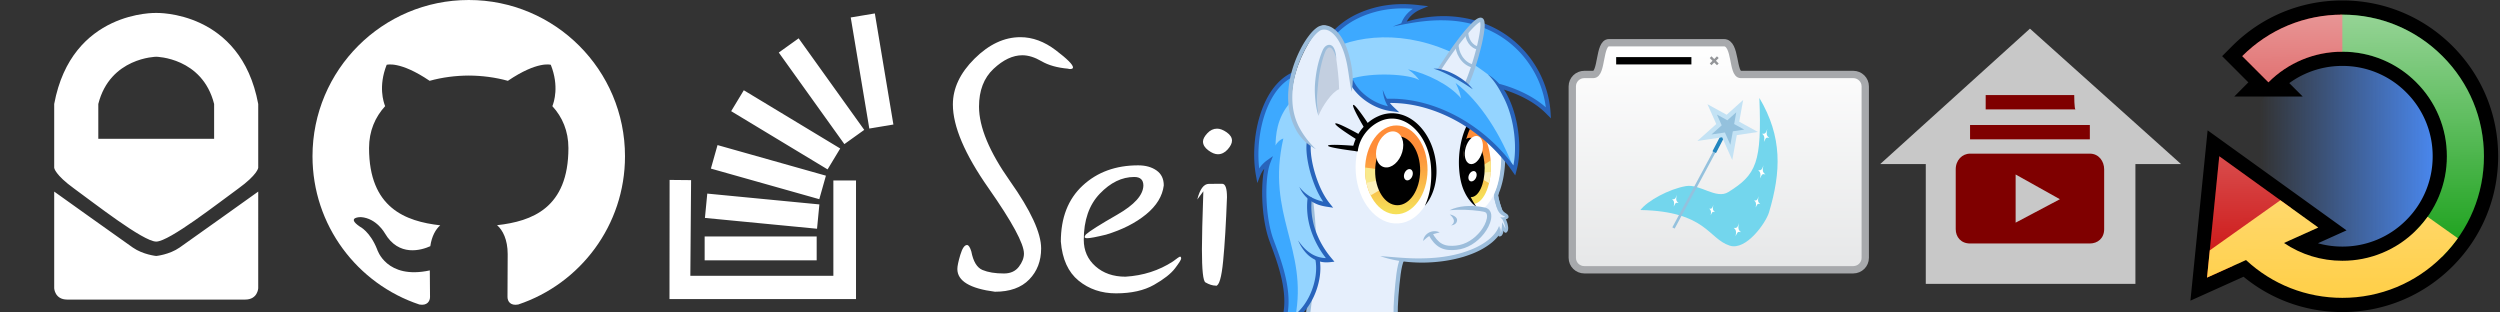 <svg viewBox="0 0 512 64" xmlns="http://www.w3.org/2000/svg" xml:space="preserve" style="fill-rule:evenodd;clip-rule:evenodd;stroke-miterlimit:10"><rect x="0" y="0" width="512" height="64" fill="#333333" stroke="none"/><path d="M459.636 32c0 11.08 8.995 20.075 20.075 20.075S499.786 43.08 499.786 32s-8.995-20.075-20.075-20.075S459.636 20.92 459.636 32Z" style="fill:url(#a)"/><path d="M500.218 11.494C494.74 6.016 487.458 3 479.712 3s-15.029 3.016-20.506 8.494l5.367 5.368a21.269 21.269 0 0 1 15.139-6.271 21.267 21.267 0 0 1 15.138 6.271A21.266 21.266 0 0 1 501.12 32a21.264 21.264 0 0 1-6.27 15.138 21.266 21.266 0 0 1-15.138 6.27 21.256 21.256 0 0 1-11.962-3.648l7.028-3.164L454.509 32 452 56.852l7.987-3.596c5.379 5.001 12.34 7.744 19.725 7.744 7.746 0 15.028-3.017 20.506-8.494 5.478-5.478 8.494-12.76 8.494-20.506s-3.016-15.029-8.494-20.506Z" style="fill:none;fill-rule:nonzero;stroke:#000;stroke-width:5.82px"/><clipPath id="b"><path d="m459.206 11.494 5.367 5.368a21.273 21.273 0 0 1 15.139-6.271 21.272 21.272 0 0 1 15.138 6.271A21.27 21.27 0 0 1 501.12 32a21.268 21.268 0 0 1-6.27 15.138 21.271 21.271 0 0 1-15.138 6.27 21.253 21.253 0 0 1-11.962-3.648l7.027-3.164L454.509 32 452 56.852l7.986-3.596C465.367 58.257 472.327 61 479.712 61c7.746 0 15.028-3.016 20.506-8.494 5.478-5.477 8.493-12.76 8.493-20.506s-3.015-15.029-8.493-20.506S487.458 3 479.712 3c-7.747 0-15.029 3.017-20.506 8.494Z" clip-rule="nonzero"/></clipPath><g clip-path="url(#b)"><path d="M512.102 64.39 479.201 32V-.389h32.901V64.39Z" style="fill:#009600;fill-rule:nonzero"/><path d="M479.712-.39V32l-32.39 32.389V-.39h32.39Z" style="fill:#c80000;fill-rule:nonzero"/><path d="M527.115 65.655 479.712 32l-47.404 33.655h94.807Z" style="fill:#ffce45;fill-rule:nonzero"/><path d="m457.51 11.494 7.063 6.824c4.044-4.043 9.42-6.479 15.139-6.479 5.717 0 10.263 1.604 14.306 5.647 4.043 4.043 5.439 8.796 5.439 14.514 0 5.719-1.396 9.847-5.439 13.89-4.043 4.043-6.718 6.062-12.435 6.062-4.327 0-7 .388-10.506-1.984l5.571-3.58-23.179-16.883-3.438 30.009 9.747-4.179c5.381 5.001 12.549 6.913 19.934 6.913 7.746 0 16.276-3.432 21.754-8.91 5.478-5.477 9.286-13.592 9.286-21.338s-3.6-15.653-9.078-21.13c-5.478-5.477-14.216-9.118-21.962-9.118-7.747 0-16.725 4.265-22.202 9.742Z" style="fill:url(#c);fill-rule:nonzero"/></g><path d="M437.333 58.134V33.6h9.334L415.733 5.867 385.066 33.6h9.334v24.534h42.933Z" style="fill:#c8c8c8;fill-rule:nonzero"/><path d="m421.866 40.8-9.066-5.066V45.6l9.066-4.8Zm9.067-6.133v12.267c0 1.866-1.334 2.932-2.933 2.932h-24.533c-1.868 0-2.934-1.333-2.934-2.932V34.667c0-1.867 1.333-3.2 2.934-3.2H428c1.866 0 2.933 1.6 2.933 3.2m-6.133-15.2h-18.133V22.4h18.399c-.266 0-.266-2.933-.266-2.933m3.2 9.066h-24.533V25.6H428v2.933Z" style="fill:#7f0000;fill-rule:nonzero"/><path d="M329.505 8.75c-2.062 0-1.375 6.5-3.187 6.5h-1.847c-1.362 0-2.466 1.091-2.466 2.438v35.123c0 1.347 1.104 2.439 2.466 2.439h55.068c1.362 0 2.466-1.092 2.466-2.439V17.688c0-1.347-1.104-2.438-2.466-2.438h-23.034c-1.75 0-.937-6.5-3.438-6.5h-23.562Z" style="fill:url(#d);fill-rule:nonzero;stroke:#a7a9ac;stroke-width:1.5px;stroke-linejoin:round;stroke-miterlimit:2"/><path d="M330.99 12.445h15.41" style="fill:none;fill-rule:nonzero;stroke:#000;stroke-width:1.5px"/><path d="m350.337 11.709 1.472 1.471M351.809 11.709l-1.472 1.471" style="fill:none;fill-rule:nonzero;stroke:#939598;stroke-width:.5px"/><g><path d="M335.956 43.011c13.506.276 13.858 5.871 18.295 7.298 3.337 1.073 7.391-4.647 8.04-6.817 2.485-8.305 2.772-15.467-1.973-23.433.53 13.283-.616 15.707-6.363 19.279-2.485 1.544-5.809-1.725-8.69-1.223-3.455.6-7.871 3.006-9.309 4.896" style="fill:#73d6ed;fill-rule:nonzero"/><path d="M356.144 45.666c-.312 1.196-.688 1.025-1.062 1.003.452.423.561.684.371 1.688.362-.635.323-1.057 1.113-.796-.544-.485-.671-.649-.422-1.895Zm-5.246-3.731c-.248.952-.547.815-.845.798.36.337.447.545.295 1.345.288-.507.258-.843.887-.635-.434-.386-.535-.517-.337-1.508Zm9.259-1.754c-.269 1.028-.592.882-.913.862.388.365.482.589.318 1.452.312-.546.279-.91.958-.685-.468-.417-.577-.558-.363-1.629Zm-16.756-.289c-.281 1.074-.618.921-.954.9.405.38.504.616.333 1.517.325-.571.291-.95 1-.716-.489-.435-.603-.582-.379-1.701Zm17.741-6.048c-.312 1.196-.688 1.025-1.062 1.003.452.423.561.684.371 1.688.362-.636.323-1.057 1.113-.796-.544-.486-.671-.649-.422-1.895Zm.799-7.474c-.312 1.196-.688 1.025-1.062 1.003.451.423.561.684.371 1.688.362-.636.323-1.058 1.113-.797-.544-.484-.671-.648-.422-1.894Z" style="fill:#fffffe;fill-rule:nonzero"/><path d="m342.731 46.69 9.423-17.546" style="fill:none;fill-rule:nonzero;stroke:#94c1dd;stroke-width:.54px;stroke-miterlimit:4"/><path d="m351.072 31.163 1.707-3.279" style="fill:none;fill-rule:nonzero;stroke:#2385be;stroke-width:.81px;stroke-miterlimit:4"/><path d="m357 20.476-9.376 8.396 12.398-1.843-10.332-5.686 5.078 11.445L357 20.476Z" style="fill:#c3e2f4;fill-rule:nonzero"/><path d="m355.591 22.991-5.082 4.551 6.721-.999-5.601-3.082 2.752 6.204 1.21-6.674Z" style="fill:#94c1dd;fill-rule:nonzero"/></g><g><path d="M267.762 65.284c.263-1.804.429-3.649.675-5.516l2.722-9.065 12.657-.404 3.356 2.783c-.684 1.381-.921 4.264-1.203 7.568-.117 1.37-.157 2.866-.149 4.407" style="fill:#e6effc;fill-rule:nonzero;stroke:#9cbddb;stroke-width:.87px;stroke-miterlimit:4"/><path d="M268.629 58.903c.739-6.146 1.188-11.938-1.281-25.223-2.048-11.018 7.718-20.851 18.901-21.595 11.183-.744 21.448 7.695 21.595 18.901.147 11.253-4.621 13.538-10.921 15.816" style="fill:#e6effc;fill-rule:nonzero"/><path d="M267.996 59.744c.596-4.608.848-9.23.517-13.854a87.276 87.276 0 0 0-.735-6.909 114.054 114.054 0 0 0-.544-3.435c-.189-1.134-.443-2.283-.535-3.489-.434-4.798 1.475-9.608 4.646-13.126 3.168-3.548 7.51-6.008 12.173-6.919 4.665-.944 9.63-.217 13.854 1.961 4.222 2.168 7.735 5.795 9.53 10.229.917 2.201 1.355 4.593 1.381 6.969.021 2.347-.139 4.74-.842 7.038-.658 2.297-2.076 4.456-4.058 5.823-1.966 1.388-4.222 2.144-6.46 2.771 2.119-.963 4.285-1.878 6.058-3.301 1.781-1.411 3.002-3.371 3.625-5.545.638-2.172.806-4.484.799-6.779-.015-2.276-.438-4.546-1.311-6.647-1.709-4.225-5.071-7.702-9.12-9.781-4.054-2.09-8.813-2.787-13.287-1.882-4.474.873-8.657 3.243-11.69 6.643-3.038 3.375-4.839 7.937-4.428 12.476.083 1.118.33 2.25.526 3.41.2 1.151.381 2.305.547 3.461.336 2.313.59 4.64.742 6.977.336 4.671.078 9.39-.522 14.013l-.866-.104Z" style="fill:#9cbddb;fill-rule:nonzero"/><path d="M306.128 38.962c-.227 3.715 1.964 4.534 1.935 5.852-.123 5.366-11.359 10.614-25.398 7.639" style="fill:#e6effc;fill-rule:nonzero"/><path d="M306.95 39.585c-.106.338-.131.482-.047.83.068.339.152.676.243 1.012.187.673.424 1.334.642 2.036.107.351.208.716.266 1.108.069.4.029.817-.022 1.199-.127.782-.454 1.508-.879 2.142-.861 1.275-2.075 2.198-3.339 2.944-1.272.747-2.641 1.286-4.032 1.717-2.793.838-5.701 1.2-8.595 1.211-2.89-.021-5.798-.369-8.522-1.331 2.876.196 5.683.525 8.517.46 2.823-.035 5.657-.352 8.346-1.175 1.338-.415 2.651-.932 3.847-1.635 1.189-.7 2.306-1.567 3.053-2.677.37-.552.639-1.161.742-1.795.125-.643-.006-1.23-.216-1.913-.206-.664-.452-1.352-.649-2.057a15.987 15.987 0 0 1-.257-1.074 2.207 2.207 0 0 1-.064-.648c.018-.239.077-.442.138-.629l.828.275Z" style="fill:#9cbddb;fill-rule:nonzero"/><clipPath id="e"><path d="M303.921 23.589c-2.358-.143-3.971 3.475-4.3 8.903-.328 5.427 1.485 10.068 3.843 10.21a2 2 0 0 0 .457-.027c.459-.458.898-.977 1.293-1.567.282-.425.543-.884.773-1.377a12.03 12.03 0 0 0 .61-1.569c.344-1.103.585-2.31.719-3.589.137-1.278.184-2.626.149-4.017a17.503 17.503 0 0 0-.656-4.204c-.1-.357-.212-.712-.337-1.066-.753-1.032-1.654-1.643-2.551-1.697" clip-rule="nonzero"/></clipPath><g clip-path="url(#e)"><path d="M308.261 33.174c-.328 5.428-2.507 9.711-4.866 9.568-2.359-.142-4.171-4.783-3.843-10.21.329-5.428 1.941-9.046 4.3-8.903 2.359.143 4.737 4.117 4.409 9.545" style="fill:#fff;fill-rule:nonzero"/><clipPath id="f"><path d="M305.335 33.995c.03 4.372-1.663 7.853-3.783 7.775-2.119-.079-3.863-3.685-3.893-8.056-.03-4.372 1.663-7.852 3.782-7.775 2.121.079 3.864 3.686 3.894 8.056Z" clip-rule="nonzero"/></clipPath><g clip-path="url(#f)"><path d="M305.335 33.995c.03 4.372-1.663 7.853-3.783 7.775-2.119-.079-3.863-3.685-3.893-8.056-.03-4.372 1.663-7.852 3.782-7.775 2.121.079 3.864 3.686 3.894 8.056Z" style="fill:url(#g);fill-rule:nonzero"/><path d="m301.182 35.435 4.88-3.036-.319 3.317-4.561-.281Z" style="fill:#f9e98c;fill-rule:nonzero"/><path d="m301.525 35.541 4.66-.407-.545 2.757-4.115-2.35Z" style="fill:#fcf1bd;fill-rule:nonzero"/></g><path d="M304.059 34.402c.021 3.357-1.255 6.03-2.852 5.971-1.596-.06-2.908-2.829-2.93-6.186-.023-3.357 1.255-6.03 2.85-5.97 1.597.059 2.91 2.829 2.932 6.185" style="fill-rule:nonzero"/><path d="M301.001 33.564c-.917-.297-1.282-1.808-.818-3.375.464-1.567 1.585-2.597 2.502-2.301.917.297 1.283 1.808.818 3.375-.465 1.567-1.585 2.598-2.502 2.301M301.074 37.087c-.378-.202-.461-.811-.186-1.36.276-.549.806-.831 1.184-.629.378.202.461.811.186 1.36-.276.55-.806.831-1.184.629" style="fill:#fff;fill-rule:nonzero"/></g><path d="M302.373 42.342a5.506 5.506 0 0 1-1.391-1.32 8.355 8.355 0 0 1-1.015-1.649c-.578-1.166-.871-2.444-1.034-3.717a19.3 19.3 0 0 1 .575-7.624c.369-1.231.836-2.456 1.657-3.533.411-.525.935-1.053 1.687-1.28.747-.228 1.571-.012 2.151.396 1.178.84 1.772 2.09 2.218 3.296.436 1.225.676 2.493.83 3.759l-.867.102c-.148-1.219-.379-2.43-.786-3.568-.4-1.12-.987-2.24-1.882-2.864-.444-.304-.952-.422-1.422-.282-.465.133-.89.522-1.241.976-.706.922-1.162 2.079-1.506 3.24a18.454 18.454 0 0 0-.549 7.27c.333 2.428 1.116 4.727 2.575 6.798M278.059 31.004s-6.172-.749-6.085-1.168c.087-.42 5.763.058 5.763.058l.322 1.11ZM278.116 28.733s-4.906-3.023-4.648-3.432c.256-.408 5.168 2.365 5.168 2.365l-.52 1.067ZM279.502 26.348s-2.751-4.594-2.358-4.858c.391-.265 3.276 4.158 3.276 4.158l-.918.7Z" style="fill-rule:nonzero"/><path d="M293.626 34.215c.404 6.082-2.842 11.251-7.25 11.544-4.408.293-8.311-4.4-8.715-10.482-.404-6.083 2.842-11.251 7.25-11.545 4.408-.293 8.311 4.4 8.715 10.483" style="fill:#fff;fill-rule:nonzero"/><g><clipPath id="h"><path d="M292.361 34.821c.029-5.02-2.816-9.112-6.349-9.132-3.532-.02-6.424 4.039-6.452 9.059-.029 5.02 2.816 9.112 6.349 9.132 3.532.02 6.424-4.039 6.452-9.059Z"/></clipPath><g clip-path="url(#h)"><path d="M292.361 34.821c.029-5.02-2.816-9.112-6.349-9.132-3.532-.02-6.424 4.039-6.452 9.059-.029 5.02 2.816 9.112 6.349 9.132 3.532.02 6.424-4.039 6.452-9.059Z" style="fill:url(#i)"/><path d="m278.195 37.186 10.132-1.757-8.515 5.143-1.617-3.386Z" style="fill:#fcf1bd;fill-rule:nonzero"/><path d="m278.273 34.121 10.203 1.434-10.121 2.217-.082-3.651Z" style="fill:#f9e98c;fill-rule:nonzero"/></g><path d="M290.849 34.998c-.038 3.902-2.134 7.051-4.68 7.033-2.547-.018-4.58-3.196-4.542-7.098.039-3.902 2.134-7.051 4.681-7.033 2.547.018 4.579 3.196 4.541 7.098" style="fill-rule:nonzero"/><path d="M285.65 26.945c1.429.296 2.115 2.172 1.533 4.19-.581 2.019-2.21 3.415-3.637 3.12-1.428-.296-2.115-2.172-1.534-4.191.581-2.018 2.21-3.415 3.638-3.119M288.788 34.643c.463.103.68.698.485 1.328-.195.632-.728 1.06-1.191.957-.463-.103-.68-.698-.485-1.329.195-.631.728-1.059 1.191-.956" style="fill:#fff;fill-rule:nonzero"/></g><path d="M277.523 30.932c-.234-.38-.544-.847-.324-1.193.084-.376.23-.732.362-1.091a9.574 9.574 0 0 1 1.138-1.979c.92-1.208 2.113-2.223 3.524-2.845a6.836 6.836 0 0 1 4.557-.416c1.512.386 2.842 1.261 3.891 2.347 2.109 2.196 3.207 5.148 3.47 8.095.272 2.928-.439 6.078-2.336 8.308 1.214-2.634 1.469-5.456 1.249-8.212-.24-2.74-1.276-5.471-3.166-7.431-.938-.972-2.1-1.725-3.378-2.05a5.739 5.739 0 0 0-3.844.356c-2.423 1.09-4.3 3.529-4.601 6.171l-.542-.06Z" style="fill-rule:nonzero"/><g><path d="M306.718 42.406c.58.508 1.943 1.989 1.973 2.119.091.41-.457.396-.593.413-.135.019.195.88.328 1.372.134.493.307 1.037.033 1.037-.273 0-.241-.193-.421-.436s-.145.282-.28.583c-.135.301-.359 1.045-.541.774-.182-.27.243-1.555-.393-2.206-.635-.65-.106-3.656-.106-3.656" style="fill:#e6effc;fill-rule:nonzero"/><path d="M307.291 44.455c.285.098.498.094.72.036.109-.023.217-.066.308-.12a.35.35 0 0 0 .1-.079s.013-.014-.006.001c-.005.009-.025.008-.047.112-.001.093-.012.022-.01.039a9.032 9.032 0 0 0-.544-.284 2.337 2.337 0 0 1-.739-.599 2.644 2.644 0 0 1-.438-.827l-.26-.78c-.163-.529-.316-1.066-.39-1.655l.868-.101c.059.485.199.992.355 1.494l.252.757c.093.255.142.44.268.623.121.176.272.325.467.47l.334.226c.118.089.296.198.392.456.014.083.032.077.027.236-.024.14-.067.165-.094.199-.037.044-.051.048-.079.069a.911.911 0 0 1-.251.122 1.59 1.59 0 0 1-.474.075c-.314.005-.671-.17-.759-.47" style="fill:#9cbddb;fill-rule:nonzero"/><path d="M308.246 44.553c.314.647.568 1.302.63 2.068.003.197.001.401-.079.622a.903.903 0 0 1-.207.314l-.035.035c.016.001-.142.095-.219.076a.366.366 0 0 1-.169-.062l-.059-.055c-.06-.068-.081-.112-.107-.159-.171-.346-.261-.681-.384-.968l.412-.079v.001c-.034.348-.062.699-.133 1.06a2.45 2.45 0 0 1-.166.549c-.077.175-.254.411-.511.46-.059-.016-.126.099-.342-.097-.096-.229-.011-.235-.012-.3l.112-.246c.07-.153.125-.306.158-.468a1.592 1.592 0 0 0-.137-.99c.213.276.352.633.355 1.008.004.186-.022.374-.062.552l-.055.25c-.018.017.028.104-.023-.046-.155-.126-.117-.046-.096-.076.177-.024.299-.362.356-.679.062-.326.089-.67.122-1.017v-.001l.041-.796.371.717c.17.33.289.651.444.908a.352.352 0 0 0 .038.051c-.004-.005-.004-.005-.013-.011a.171.171 0 0 0-.109-.038c-.059-.028-.191.068-.163.05l.009-.013c.026-.025.044-.069.063-.115a1.11 1.11 0 0 0 .019-.394c-.082-.597-.352-1.235-.632-1.812l.583-.299Z" style="fill:#9cbddb;fill-rule:nonzero"/></g><g><path d="M296.874 43.052c3.075-.897 6.8-.247 7.359-.052 2.277.796-.855 7.146-5.901 7.718-2.387.271-3.914-.213-5.319-2.707l3.861-4.959Z" style="fill:#e6effc;fill-rule:nonzero"/><path d="M296.874 43.052c1.962-.944 4.235-1.014 6.364-.708.271.037.537.088.815.15.261.05.663.193.917.475.528.596.487 1.315.401 1.879-.224 1.16-.791 2.142-1.466 3.02-1.357 1.73-3.359 3.07-5.628 3.294-1.07.117-2.283.108-3.347-.464-1.064-.566-1.755-1.532-2.297-2.473l.76-.429c.502.877 1.117 1.696 1.947 2.131.822.446 1.834.479 2.846.367 1.984-.191 3.792-1.385 5.032-2.963.613-.789 1.119-1.704 1.293-2.632.082-.452.04-.921-.177-1.126-.15-.2-.729-.263-1.227-.348-2.049-.275-4.104-.36-6.233-.173" style="fill:#9cbddb;fill-rule:nonzero"/><path d="M294.844 47.597c-.704.186-1.311.313-1.849.594-.547.264-1.001.664-1.533 1.162.058-.728.556-1.406 1.239-1.747.688-.337 1.497-.338 2.143-.009M296.915 43.942c.281.017.533.107.785.24.25.131.532.316.667.657.133.344-.059.822-.358 1.023a1.577 1.577 0 0 1-.819.303c.188-.127.365-.282.472-.484a.89.89 0 0 0 .062-.662c-.132-.441-.463-.789-.809-1.077" style="fill:#9cbddb;fill-rule:nonzero"/></g><g><path d="M262.64 66.341c2.623-1.257 4.488-2.526 4.517-5.725.028-3.197-2.872-38.232-2.872-38.232l.435-6.622c-4.236.377-8.527 10.789-6.966 19.888 1.132-1.986 1.759-2.286 1.759-2.286-.553 4.574-.822 11.995 2.005 18.498 2.299 5.287 2.265 12.366 1.122 14.479" style="fill:#3da9ff;fill-rule:nonzero"/><path d="M264.292 20.936c-2.878 3.271-3.013 6.877-3.063 8.863.35-.719 1.047-1.277 1.6-1.437-3.6 15.775 5.142 22.406 2.434 36.721 3.692-3.068 4.986-7.352 4.528-12.113 1.485.312 2.644.281 2.644.281-3.179-3.965-4.45-8.641-4.15-12.48 0 0 2.095.858 3.706 1.164-3.013-4.796-3.647-7.065-4.004-11.401l-3.695-9.598Z" style="fill:#94d4ff;fill-rule:nonzero"/><path d="M268.474 29.259c-.112 1.054-.019 2.169.152 3.26.175 1.094.439 2.178.768 3.241.671 2.111 1.574 4.197 2.935 5.9l.702.878-1.097-.17h-.001a10.897 10.897 0 0 1-1.831-.403 7.041 7.041 0 0 1-1.688-.851c-1.05-.707-1.832-1.741-2.318-2.841a8.246 8.246 0 0 0 2.681 2.241c1.022.509 2.126.824 3.27.989h.001l-.395.708c-1.474-1.849-2.393-4.003-3.092-6.192a24.23 24.23 0 0 1-.797-3.364c-.176-1.143-.283-2.305-.155-3.506l.865.11Z" style="fill:#2864bc;fill-rule:nonzero"/><path d="M268.691 40.491c-.636 4.467 1.15 9.07 4.07 12.473h.001l.53.631-.806.089c-.725.082-1.479.071-2.193-.129a5.846 5.846 0 0 1-1.954-.969c-.583-.428-1.058-.97-1.47-1.535a9.48 9.48 0 0 1-1.019-1.813c.393.566.815 1.107 1.285 1.589a7.7 7.7 0 0 0 1.561 1.227 5.98 5.98 0 0 0 3.686.764l-.276.722v-.001a18.87 18.87 0 0 1-3.537-6.126c-.777-2.241-1.078-4.674-.741-7.048l.863.126Z" style="fill:#2864bc;fill-rule:nonzero"/><path d="M269.791 52.971c.942 4.339-1.624 11.614-7.151 13.37 2.265-5.548-.678-12.901-2.238-17.111-1.741-4.699-1.93-12.752-.636-16.056a6.017 6.017 0 0 0-2.114 2.717c-1.319-7.262.969-17.851 7.192-20.649" style="fill:none;fill-rule:nonzero;stroke:#2864bc;stroke-width:.87px;stroke-miterlimit:20"/></g><g><path d="M276.753 16.837c1.728 3.763 6.576 5.178 8.147 5.295a11.968 11.968 0 0 1-.912-1.494c8.301-.581 19.965 4.916 26.148 14.26 2.343-5.261-1.304-15.569-2.885-17.222 2.75.626 7.527 3.025 10.014 5.369-.773-8.302-5.41-14.105-12.924-17.75-6.495-2.916-15.345-.915-16.884-.604.788-1.963 3.339-3.175 3.339-3.175-8.194-1.61-15.15 2.669-17.418 5.126" style="fill:#3da9ff;fill-rule:nonzero"/><path d="M275.014 9.051c7.679-2.679 19.058-1.99 29.687 6.174 6.326 4.948 6.959 16.433 5.435 19.673-2.545-7.064-7.061-14.184-12.036-17.908.747 1.41.938 2.262 1.113 3.135-2.346-2.783-7.001-5.053-10.842-5.925 1.397 1.008 1.863 1.629 2.289 2.211-1.823-1.203-9.658-1.746-14.235-.194" style="fill:#94d4ff;fill-rule:nonzero"/><path d="M286.985 4.776c.44-1.242 1.313-2.253 2.371-2.972-2.617-.21-5.266-.04-7.79.658-2.95.804-5.792 2.264-7.867 4.477l-.645-.588c2.238-2.384 5.204-3.887 8.283-4.731 3.096-.856 6.354-.948 9.512-.537l1.666.18-1.551.656a6.27 6.27 0 0 0-1.931 1.27 5.168 5.168 0 0 0-.73.884c-.079.11-.138.23-.205.345a27.123 27.123 0 0 1 7.601-1.12c3.595.02 7.216.819 10.436 2.471 3.225 1.638 6 4.14 7.982 7.163 1.999 3.01 3.221 6.538 3.443 10.16l.071 1.139-.822-.814c-1.315-1.37-2.915-2.467-4.617-3.352a24.737 24.737 0 0 0-2.635-1.173 27.533 27.533 0 0 0-1.56-.54c.171.244.332.494.484.75.883 1.606 1.504 3.333 1.935 5.096.428 1.765.668 3.571.721 5.386.041 1.814-.067 3.642-.585 5.444l-.235.894-.54-.777a34.13 34.13 0 0 0-11.199-10.222c-4.242-2.387-9.07-3.886-13.93-3.834.283.349.595.67.922.976l.992.929-1.355-.19c-1.864-.202-3.639-.903-5.181-1.927a11.893 11.893 0 0 1-2.125-1.794c-.633-.684-1.196-1.451-1.577-2.35l.809-.327c.661 1.513 1.957 2.791 3.376 3.745a11.134 11.134 0 0 0 3.746 1.614 7.01 7.01 0 0 1-.564-1.109 8.022 8.022 0 0 1-.507-2.265c.245.645.509 1.273.86 1.839 5.262-.186 10.437 1.388 14.962 3.933a34.998 34.998 0 0 1 10.934 9.71c.287-1.378.36-2.832.325-4.265a25.214 25.214 0 0 0-.697-5.204c-.415-1.7-1.014-3.358-1.851-4.88-.785-1.542-1.714-3.051-3.015-4.299.857.53 1.648 1.188 2.342 1.943a27.472 27.472 0 0 1 5.55 2.122c1.42.738 2.782 1.622 3.989 2.698a19.996 19.996 0 0 0-3.195-8.575 20.069 20.069 0 0 0-7.651-6.867c-3.088-1.587-6.567-2.349-10.047-2.382-3.494-.079-6.961.534-10.433 1.281a26.576 26.576 0 0 1 1.728-.669Z" style="fill:#2864bc;fill-rule:nonzero"/></g><g><clipPath id="j"><path d="M293.868 14.108c1.558-3.53 7.539-11.554 9.776-10.792 2.238.762-1.114 12.703-2.242 14.719 0 0-4.147-3.323-7.534-3.927" clip-rule="nonzero"/></clipPath><g clip-path="url(#j)"><path d="M293.747 17.277c-.059 3.824 4.185 4.134 4.738 3.442 2.775-3.472 6.154-16.064 4.863-16.646-1.056-.476-5.78 5.686-8.912 10.695" style="fill:#e6effc;fill-rule:nonzero"/><path d="M293.747 17.277c.238 1.647 1.295 2.89 2.766 3.208.355.081.725.134 1.076.11.172-.01.345-.039.469-.087a.41.41 0 0 0 .1-.051 3.15 3.15 0 0 0 .154-.2c.451-.618.828-1.321 1.172-2.035 1.326-2.897 2.318-5.985 3.074-9.096.183-.78.348-1.564.472-2.347.113-.762.232-1.619.116-2.242-.014-.062-.043-.119-.037-.108.005.029.131.07.099.059a1.09 1.09 0 0 0-.337.166c-.292.194-.582.462-.864.729a24.782 24.782 0 0 0-1.611 1.756 70.384 70.384 0 0 0-5.664 7.814l-.591-.37c1.75-2.74 3.552-5.442 5.613-7.98a25.11 25.11 0 0 1 1.646-1.841c.301-.293.608-.578.989-.836.201-.121.391-.263.764-.309.165-.037.512.073.638.267.131.173.165.313.203.445.168.979.005 1.754-.101 2.585a32.671 32.671 0 0 1-.486 2.412c-.777 3.172-1.75 6.29-3.175 9.257-.361.74-.746 1.473-1.247 2.166-.072.096-.107.152-.219.278a1.036 1.036 0 0 1-.415.259 2.474 2.474 0 0 1-.719.131 3.985 3.985 0 0 1-1.325-.166c-.842-.248-1.649-.748-2.139-1.503-.494-.751-.592-1.673-.421-2.471" style="fill:#9cbddb;fill-rule:nonzero"/><path d="M300.386 6.338c-.142 1.637.958 3.378 2.512 3.525m-4.486-.911c-.142 1.637 1.065 4.104 3.269 4.583" style="fill:none;fill-rule:nonzero;stroke:#9cbddb;stroke-width:.66px;stroke-miterlimit:4"/></g><path d="M301.632 18.292a38.224 38.224 0 0 0-3.894-2.396 33.41 33.41 0 0 0-2.025-1.026c-.692-.307-1.381-.617-2.139-.796.782-.071 1.577.091 2.319.33.749.236 1.462.562 2.151.93 1.356.756 2.663 1.688 3.588 2.958" style="fill:#2864bc;fill-rule:nonzero"/></g><g><path d="M276.804 18.727c.663-10.738-5.166-15.093-6.759-12.978-5.517 7.331-8.769 18.44-.602 24.84 0 0 2.425-7.852 7.361-11.862" style="fill:#e6effc;fill-rule:nonzero"/><path d="M270.02 23.717c-.457-3.578-.307-11.188.942-12.965 1.248-1.778 2.247-1.717 2.717 1.362.17 1.216.572 4.25.571 6.155-1.458.544-3.458 3.497-4.23 5.448" style="fill:#c3cfe0;fill-rule:nonzero"/><path d="M269.479 30.547c-1.644-.879-3.113-2.226-4.033-3.915-.933-1.678-1.449-3.569-1.592-5.467-.281-3.816.736-7.592 2.414-10.957.428-.843.906-1.661 1.457-2.44.56-.772 1.151-1.53 1.995-2.133.947-.692 2.218-.517 3.089.023.894.542 1.526 1.337 2.026 2.16.998 1.667 1.527 3.515 1.883 5.362.36 1.848.456 3.75.089 5.607-.393-1.848-.571-3.658-.902-5.453-.344-1.781-.882-3.55-1.801-5.067-.459-.752-1.04-1.434-1.738-1.858a2.283 2.283 0 0 0-1.108-.35 2.029 2.029 0 0 0-.564.056 1.59 1.59 0 0 0-.484.241c-.67.474-1.254 1.192-1.774 1.917-.519.735-.978 1.52-1.391 2.33-1.621 3.239-2.58 6.893-2.339 10.498.124 1.796.601 3.564 1.458 5.136.859 1.57 1.972 3.003 3.315 4.31" style="fill:#9cbddb;fill-rule:nonzero"/><path d="M270.023 23.727c-.476-1.451-.663-2.987-.732-4.517-.078-1.535.086-3.071.335-4.587.272-1.524.667-2.984 1.312-4.456.204-.366.468-.759.98-.939a.959.959 0 0 1 .792.095c.22.137.357.325.465.508.396.747.449 1.522.505 2.28-.179-.729-.402-1.49-.835-2.051-.22-.281-.503-.412-.738-.3-.251.109-.466.398-.625.694-.567 1.333-.931 2.829-1.198 4.29-.298 1.471-.38 2.97-.47 4.467-.085 1.504.049 3.001.209 4.516" style="fill:#9cbddb;fill-rule:nonzero"/></g></g><path d="M247.252 27.299c.586-.635 1.258-.953 2.017-.953.586 0 1.24.251 1.961.751.721.502 1.082 1.07 1.082 1.705 0 .538-.294 1.137-.88 1.797-.587.659-1.26.99-2.017.99-.586 0-1.241-.269-1.961-.807-.722-.537-1.082-1.136-1.082-1.796 0-.489.294-1.051.88-1.687m-2.053 13.565c.537-2.126 1.325-3.195 2.365-3.208 1.038-.012 1.948-.018 2.731-.018.66 0 .99.916.99 2.749-.196 5.354-.458 9.716-.788 13.089-.33 3.373-.825 5.06-1.485 5.06v-.037c-.66 0-1.369-.22-2.127-.659-.489-.245-.733-2.518-.733-6.82 0-2.249.098-6.196.293-11.843l-1.246 1.687Zm-16.388 3.099c3.519-2.017 5.303-4.002 5.353-5.958 0-1.173-.624-1.76-1.87-1.76-2.518 0-4.871 1.142-7.058 3.428-2.188 2.286-3.281 5.432-3.281 9.441 0 2.199.8 4.009 2.401 5.426 1.601 1.418 3.648 2.126 6.141 2.126 3.617-.22 6.856-1.259 9.716-3.117.855-.66 1.344-.989 1.466-.989.147 0 .22.134.22.403 0 .22-.416.88-1.246 1.98-.832 1.1-2.268 2.231-4.308 3.391-2.041 1.161-4.638 1.742-7.791 1.742-2.982 0-5.536-.867-7.662-2.604-2.127-1.735-3.337-4.399-3.63-7.992 0-4.889 1.49-8.713 4.473-11.475 2.981-2.762 6.77-4.143 11.365-4.143 1.515 0 2.768.348 3.758 1.045.99.696 1.485 1.717 1.485 3.061-.269 2.2-1.479 4.179-3.63 5.939-2.151 1.76-4.876 3.142-8.175 4.143-2.005.49-3.3.734-3.887.734-.342 0-.513-.086-.513-.257 0-.122.085-.294.257-.514.757-.683 2.896-2.034 6.416-4.05m-15.49-31.421c-1.406-.818-2.72-1.228-3.942-1.228-1.955 0-3.922.929-5.902 2.787-1.98 1.857-2.97 4.436-2.97 7.736 0 4.179 2.12 9.269 6.361 15.269 4.24 6.001 6.361 10.59 6.361 13.768 0 2.566-.813 4.686-2.438 6.36-1.626 1.675-3.966 2.512-7.021 2.512-5.133-.66-7.699-2.212-7.699-4.656 0-.587.202-1.552.605-2.897.403-1.344.861-2.017 1.375-2.017.317 0 .61.441.88 1.321.39 2.052 1.154 3.317 2.291 3.794 1.136.476 2.596.716 4.381.716 1.344 0 2.365-.459 3.062-1.375.696-.917 1.045-1.816 1.045-2.696 0-2.028-2.427-6.508-7.278-13.436-4.852-6.93-7.278-12.631-7.278-17.103 0-3.324 1.479-6.453 4.436-9.386 2.957-2.933 6.086-4.4 9.386-4.4 2.493 0 4.913.893 7.259 2.677 2.347 1.784 3.52 2.957 3.52 3.519 0 .22-.208.33-.623.33-.123 0-.257-.024-.403-.073-2.2-.196-4.003-.703-5.408-1.522M31.992 52.424s-2.684-.263-4.785-1.722C25.106 49.244 11.1 39.236 11.1 39.236v19.811s.119 2.305 2.658 2.305h36.468c2.539 0 2.658-2.305 2.658-2.305V39.236S38.878 49.244 36.777 50.702c-2.101 1.459-4.785 1.722-4.785 1.722m0-49.773S14.672 2.082 11.1 21.294v13.085s.148 1.4 4.087 4.245c3.938 2.845 14.136 10.854 16.805 10.854 2.669 0 12.867-8.009 16.805-10.854 3.939-2.845 4.087-4.245 4.087-4.245V21.294C49.311 2.082 31.992 2.651 31.992 2.651m11.86 25.776h-23.72v-7.133c2.407-9.541 11.86-9.672 11.86-9.672s9.453.131 11.86 9.672v7.133ZM179.168 2.751l3.8 22.751-4.934.825-3.803-22.751 4.937-.825Zm-15.606 5.098L176.996 26.6l-4.069 2.914-13.434-18.751 4.069-2.914ZM152.33 18.483l19.745 11.926-2.588 4.283-19.744-11.925 2.587-4.284Zm-5.381 11.229 22.199 6.266-1.359 4.816-22.2-6.266 1.36-4.816Zm-2.1 9.936 22.959 2.216-.481 4.982-22.959-2.216.481-4.982Zm-.538 8.786h22.944v4.883h-22.944v-4.883Zm-7.177-11.586 4.4.043-.154 19.598h29.292V36.962h4.639v24.287H137.11l.024-24.401Z" style="fill:#fff;fill-rule:nonzero"/><path d="M95.998 0C78.329 0 64 14.327 64 32.002c0 14.137 9.168 26.131 21.885 30.362 1.6.294 2.184-.694 2.184-1.542 0-.759-.028-2.772-.043-5.442-8.902 1.933-10.779-4.29-10.779-4.29-1.456-3.696-3.554-4.681-3.554-4.681-2.905-1.985.221-1.945.221-1.945 3.21.226 4.901 3.298 4.901 3.298 2.854 4.889 7.489 3.477 9.313 2.659.29-2.068 1.117-3.479 2.031-4.278-7.105-.808-14.576-3.553-14.576-15.816 0-3.493 1.247-6.35 3.294-8.587-.329-.809-1.427-4.063.314-8.469 0 0 2.686-.86 8.8 3.281 2.552-.71 5.289-1.065 8.011-1.077 2.717.012 5.455.367 8.011 1.077 6.11-4.141 8.791-3.281 8.791-3.281 1.746 4.406.648 7.66.319 8.469 2.05 2.237 3.289 5.094 3.289 8.587 0 12.293-7.482 14.998-14.611 15.79 1.149.988 2.173 2.942 2.173 5.927 0 4.277-.039 7.728-.039 8.778 0 .856.576 1.852 2.2 1.539C118.839 58.121 128 46.135 128 32.002 128 14.327 113.671 0 95.998 0" style="fill:#fff"/><defs><linearGradient id="a" x1="0" y1="0" x2="1" y2="0" gradientUnits="userSpaceOnUse" gradientTransform="translate(459.637 32) scale(40.15)"><stop offset="0" style="stop-color:#4a8af4;stop-opacity:0"/><stop offset=".08" style="stop-color:#4a8af4;stop-opacity:0"/><stop offset="1" style="stop-color:#4a8af4;stop-opacity:1"/></linearGradient><linearGradient id="c" x1="0" y1="0" x2="1" y2="0" gradientUnits="userSpaceOnUse" gradientTransform="rotate(-90.299 270.955 -207.504) scale(60.814)"><stop offset="0" style="stop-color:#fff;stop-opacity:0"/><stop offset="1" style="stop-color:#fff;stop-opacity:.6"/></linearGradient><linearGradient id="d" x1="0" y1="0" x2="1" y2="0" gradientUnits="userSpaceOnUse" gradientTransform="matrix(0 46.5 -46.5 0 352.005 8.75)"><stop offset="0" style="stop-color:#fff;stop-opacity:1"/><stop offset="1" style="stop-color:#e6e7e8;stop-opacity:1"/></linearGradient><linearGradient id="g" x1="0" y1="0" x2="1" y2="0" gradientUnits="userSpaceOnUse" gradientTransform="rotate(-89.93 170.899 -130.799) scale(14.4)"><stop offset="0" style="stop-color:#f6df58;stop-opacity:1"/><stop offset=".7" style="stop-color:#ff8d38;stop-opacity:1"/><stop offset="1" style="stop-color:#ff8d38;stop-opacity:1"/></linearGradient><linearGradient id="i" x1="0" y1="0" x2="1" y2="0" gradientUnits="userSpaceOnUse" gradientTransform="scale(-17.337) rotate(89.435 -6.991 -9.577)"><stop offset="0" style="stop-color:#f6df58;stop-opacity:1"/><stop offset=".7" style="stop-color:#ff8d38;stop-opacity:1"/><stop offset="1" style="stop-color:#ff8d38;stop-opacity:1"/></linearGradient></defs></svg>